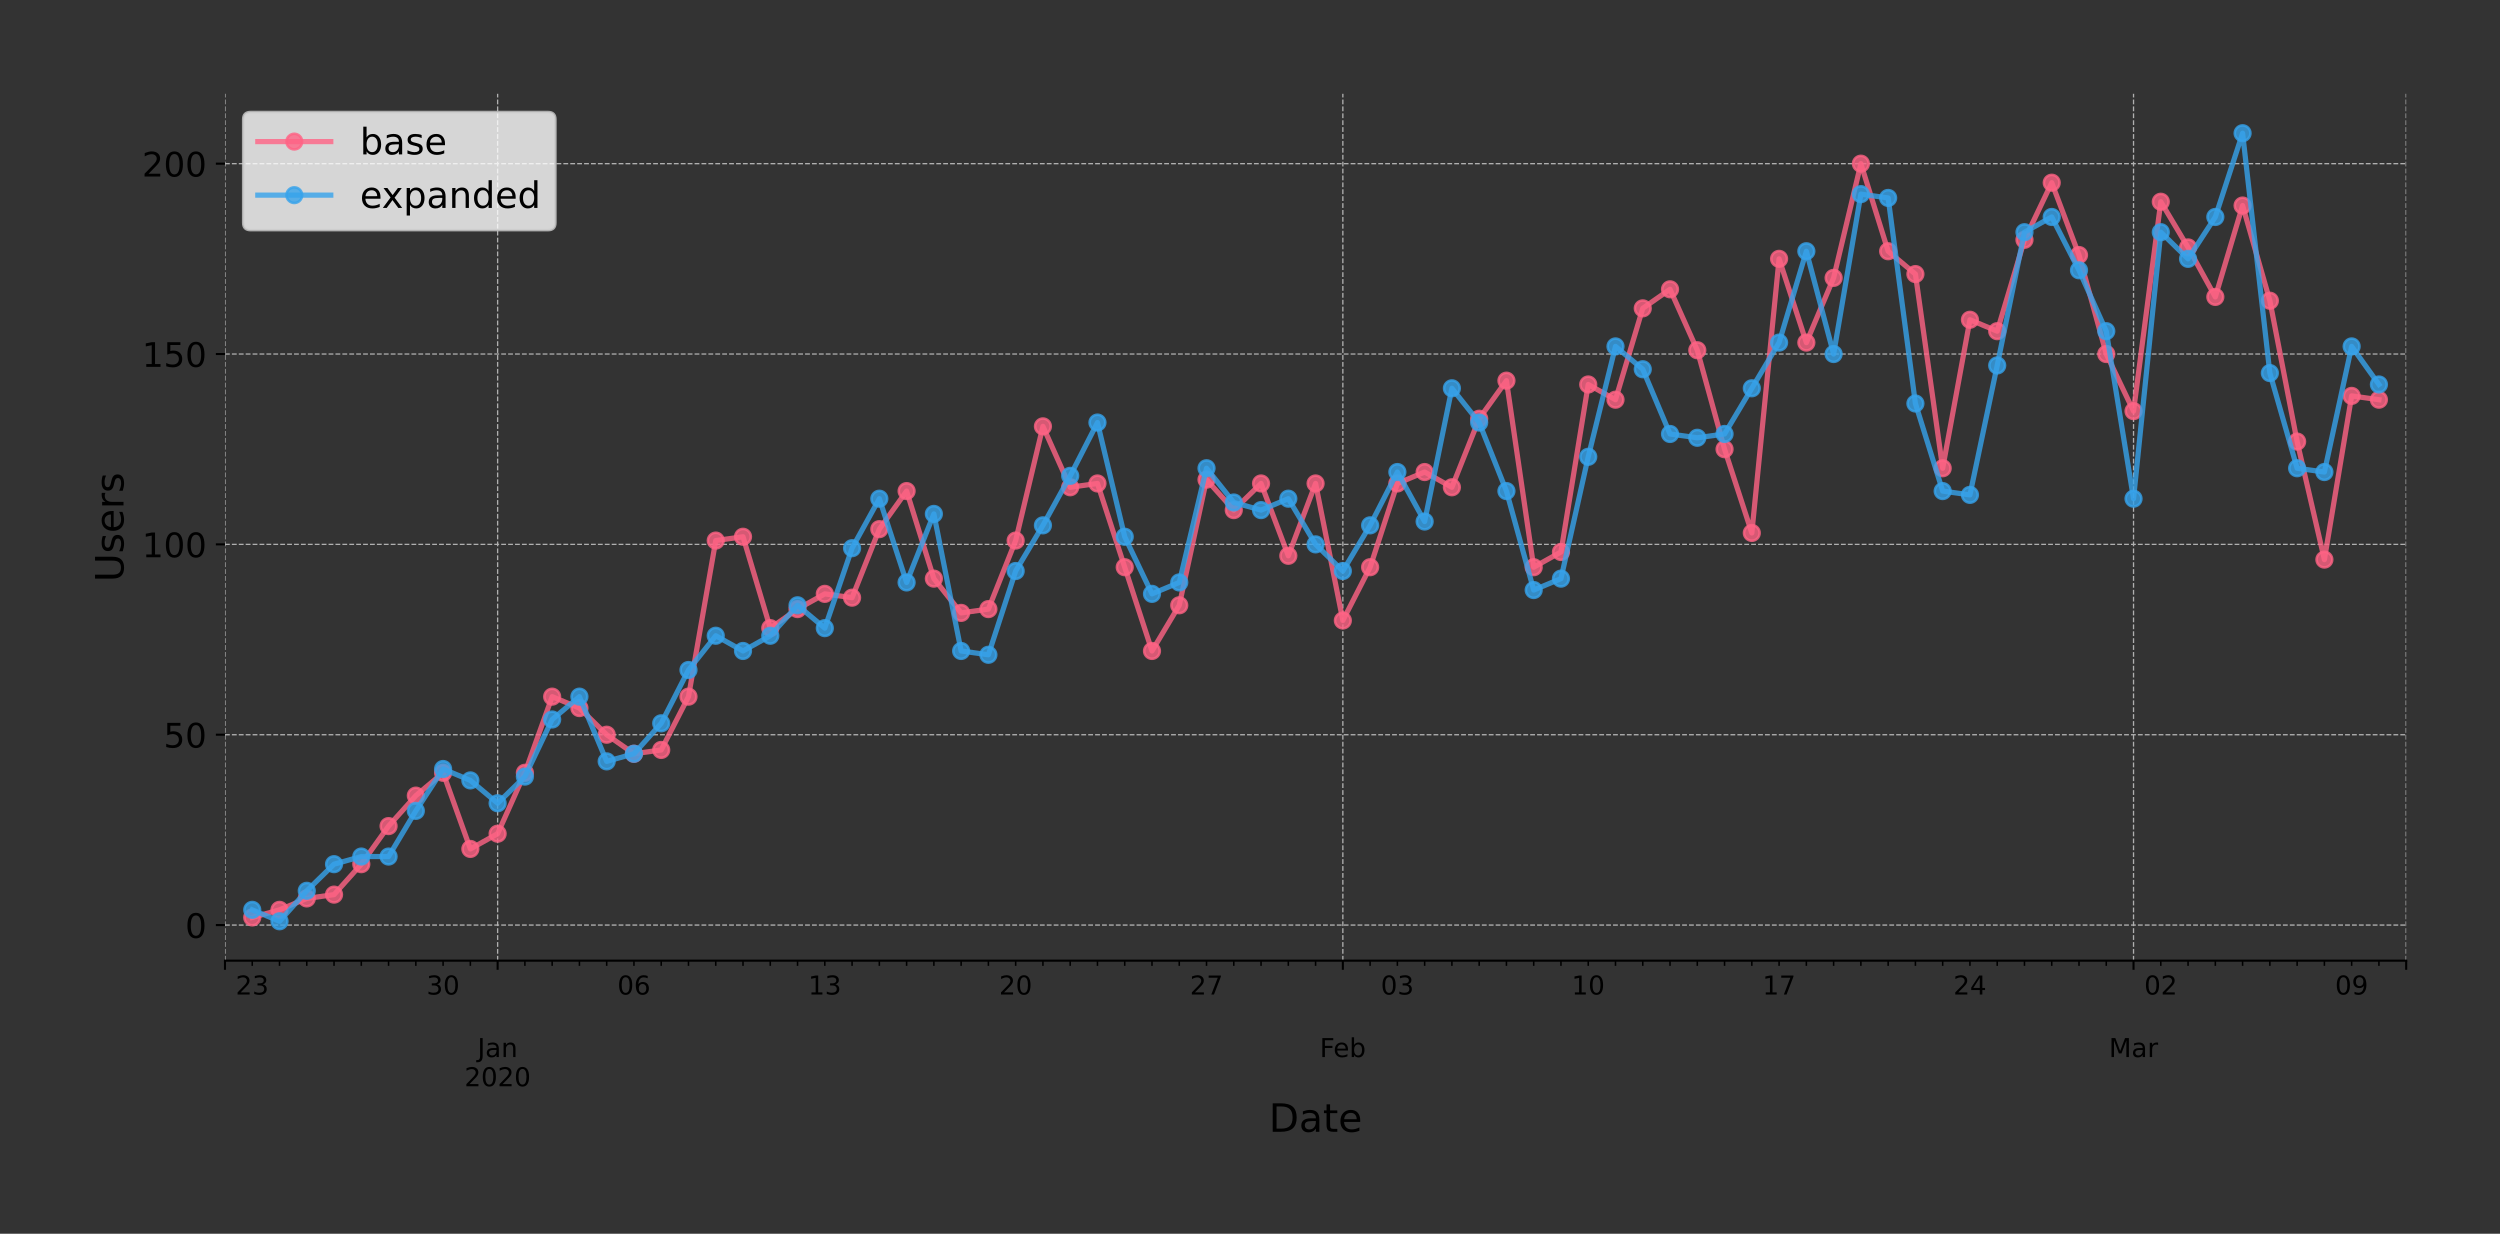 <?xml version="1.0" encoding="utf-8" standalone="no"?>
<!DOCTYPE svg PUBLIC "-//W3C//DTD SVG 1.1//EN"
  "http://www.w3.org/Graphics/SVG/1.1/DTD/svg11.dtd">
<!-- Created with matplotlib (https://matplotlib.org/) -->
<svg height="473.429pt" version="1.1" viewBox="0 0 959.331 473.429" width="959.331pt" xmlns="http://www.w3.org/2000/svg" xmlns:xlink="http://www.w3.org/1999/xlink">
 <rect x="0" y="0" width="959.331" height="473.429" fill="#333333" stroke="none"/>
 <defs>
  <style type="text/css">
*{stroke-linecap:butt;stroke-linejoin:round;}
  </style>
 </defs>
 <g id="figure_1">
  <g id="patch_1">
   <path d="M 0 473.429 
L 959.331 473.429 
L 959.331 0 
L 0 0 
z
" style="fill:none;"/>
  </g>
  <g id="axes_1">
   <g id="patch_2">
    <path d="M 86.331 368.64 
L 923.331 368.64 
L 923.331 36 
L 86.331 36 
z
" style="fill:none;"/>
   </g>
   <g id="matplotlib.axis_1">
    <g id="xtick_1">
     <g id="line2d_1">
      <path clip-path="url(#pa63f436cfe)" d="M 86.331 368.64 
L 86.331 36 
" style="fill:none;stroke:#b0b0b0;stroke-dasharray:1.85,0.8;stroke-dashoffset:0;stroke-width:0.5;"/>
     </g>
     <g id="line2d_2">
      <defs>
       <path d="M 0 0 
L 0 3.5 
" id="mf6ec073f47" style="stroke:#000000;stroke-width:0.8;"/>
      </defs>
      <g>
       <use style="stroke:#000000;stroke-width:0.8;" x="86.331" xlink:href="#mf6ec073f47" y="368.64"/>
      </g>
     </g>
    </g>
    <g id="xtick_2">
     <g id="line2d_3">
      <path clip-path="url(#pa63f436cfe)" d="M 190.956 368.64 
L 190.956 36 
" style="fill:none;stroke:#b0b0b0;stroke-dasharray:1.85,0.8;stroke-dashoffset:0;stroke-width:0.5;"/>
     </g>
     <g id="line2d_4">
      <g>
       <use style="stroke:#000000;stroke-width:0.8;" x="190.956" xlink:href="#mf6ec073f47" y="368.64"/>
      </g>
     </g>
     <g id="text_1">
      <!--  -->
      <g transform="translate(190.956 383.238)scale(0.1 -0.1)"/>
      <!--  -->
      <g transform="translate(190.956 394.436)scale(0.1 -0.1)"/>
      <!-- Jan -->
      <defs>
       <path d="M 9.812 72.906 
L 19.672 72.906 
L 19.672 5.078 
Q 19.672 -8.109 14.672 -14.062 
Q 9.672 -20.016 -1.422 -20.016 
L -5.172 -20.016 
L -5.172 -11.719 
L -2.094 -11.719 
Q 4.438 -11.719 7.125 -8.047 
Q 9.812 -4.391 9.812 5.078 
z
" id="DejaVuSans-74"/>
       <path d="M 34.281 27.484 
Q 23.391 27.484 19.188 25 
Q 14.984 22.516 14.984 16.5 
Q 14.984 11.719 18.141 8.906 
Q 21.297 6.109 26.703 6.109 
Q 34.188 6.109 38.703 11.406 
Q 43.219 16.703 43.219 25.484 
L 43.219 27.484 
z
M 52.203 31.203 
L 52.203 0 
L 43.219 0 
L 43.219 8.297 
Q 40.141 3.328 35.547 0.953 
Q 30.953 -1.422 24.312 -1.422 
Q 15.922 -1.422 10.953 3.297 
Q 6 8.016 6 15.922 
Q 6 25.141 12.172 29.828 
Q 18.359 34.516 30.609 34.516 
L 43.219 34.516 
L 43.219 35.406 
Q 43.219 41.609 39.141 45 
Q 35.062 48.391 27.688 48.391 
Q 23 48.391 18.547 47.266 
Q 14.109 46.141 10.016 43.891 
L 10.016 52.203 
Q 14.938 54.109 19.578 55.047 
Q 24.219 56 28.609 56 
Q 40.484 56 46.344 49.844 
Q 52.203 43.703 52.203 31.203 
z
" id="DejaVuSans-97"/>
       <path d="M 54.891 33.016 
L 54.891 0 
L 45.906 0 
L 45.906 32.719 
Q 45.906 40.484 42.875 44.328 
Q 39.844 48.188 33.797 48.188 
Q 26.516 48.188 22.312 43.547 
Q 18.109 38.922 18.109 30.906 
L 18.109 0 
L 9.078 0 
L 9.078 54.688 
L 18.109 54.688 
L 18.109 46.188 
Q 21.344 51.125 25.703 53.562 
Q 30.078 56 35.797 56 
Q 45.219 56 50.047 50.172 
Q 54.891 44.344 54.891 33.016 
z
" id="DejaVuSans-110"/>
      </defs>
      <g transform="translate(183.248 405.634)scale(0.1 -0.1)">
       <use xlink:href="#DejaVuSans-74"/>
       <use x="29.492" xlink:href="#DejaVuSans-97"/>
       <use x="90.771" xlink:href="#DejaVuSans-110"/>
      </g>
      <!-- 2020 -->
      <defs>
       <path d="M 19.188 8.297 
L 53.609 8.297 
L 53.609 0 
L 7.328 0 
L 7.328 8.297 
Q 12.938 14.109 22.625 23.891 
Q 32.328 33.688 34.812 36.531 
Q 39.547 41.844 41.422 45.531 
Q 43.312 49.219 43.312 52.781 
Q 43.312 58.594 39.234 62.25 
Q 35.156 65.922 28.609 65.922 
Q 23.969 65.922 18.812 64.312 
Q 13.672 62.703 7.812 59.422 
L 7.812 69.391 
Q 13.766 71.781 18.938 73 
Q 24.125 74.219 28.422 74.219 
Q 39.75 74.219 46.484 68.547 
Q 53.219 62.891 53.219 53.422 
Q 53.219 48.922 51.531 44.891 
Q 49.859 40.875 45.406 35.406 
Q 44.188 33.984 37.641 27.219 
Q 31.109 20.453 19.188 8.297 
z
" id="DejaVuSans-50"/>
       <path d="M 31.781 66.406 
Q 24.172 66.406 20.328 58.906 
Q 16.5 51.422 16.5 36.375 
Q 16.5 21.391 20.328 13.891 
Q 24.172 6.391 31.781 6.391 
Q 39.453 6.391 43.281 13.891 
Q 47.125 21.391 47.125 36.375 
Q 47.125 51.422 43.281 58.906 
Q 39.453 66.406 31.781 66.406 
z
M 31.781 74.219 
Q 44.047 74.219 50.516 64.516 
Q 56.984 54.828 56.984 36.375 
Q 56.984 17.969 50.516 8.266 
Q 44.047 -1.422 31.781 -1.422 
Q 19.531 -1.422 13.062 8.266 
Q 6.594 17.969 6.594 36.375 
Q 6.594 54.828 13.062 64.516 
Q 19.531 74.219 31.781 74.219 
z
" id="DejaVuSans-48"/>
      </defs>
      <g transform="translate(178.231 416.832)scale(0.1 -0.1)">
       <use xlink:href="#DejaVuSans-50"/>
       <use x="63.623" xlink:href="#DejaVuSans-48"/>
       <use x="127.246" xlink:href="#DejaVuSans-50"/>
       <use x="190.869" xlink:href="#DejaVuSans-48"/>
      </g>
     </g>
    </g>
    <g id="xtick_3">
     <g id="line2d_5">
      <path clip-path="url(#pa63f436cfe)" d="M 515.293 368.64 
L 515.293 36 
" style="fill:none;stroke:#b0b0b0;stroke-dasharray:1.85,0.8;stroke-dashoffset:0;stroke-width:0.5;"/>
     </g>
     <g id="line2d_6">
      <g>
       <use style="stroke:#000000;stroke-width:0.8;" x="515.293" xlink:href="#mf6ec073f47" y="368.64"/>
      </g>
     </g>
     <g id="text_2">
      <!--  -->
      <g transform="translate(515.293 383.238)scale(0.1 -0.1)"/>
      <!--  -->
      <g transform="translate(515.293 394.436)scale(0.1 -0.1)"/>
      <!-- Feb -->
      <defs>
       <path d="M 9.812 72.906 
L 51.703 72.906 
L 51.703 64.594 
L 19.672 64.594 
L 19.672 43.109 
L 48.578 43.109 
L 48.578 34.812 
L 19.672 34.812 
L 19.672 0 
L 9.812 0 
z
" id="DejaVuSans-70"/>
       <path d="M 56.203 29.594 
L 56.203 25.203 
L 14.891 25.203 
Q 15.484 15.922 20.484 11.062 
Q 25.484 6.203 34.422 6.203 
Q 39.594 6.203 44.453 7.469 
Q 49.312 8.734 54.109 11.281 
L 54.109 2.781 
Q 49.266 0.734 44.188 -0.344 
Q 39.109 -1.422 33.891 -1.422 
Q 20.797 -1.422 13.156 6.188 
Q 5.516 13.812 5.516 26.812 
Q 5.516 40.234 12.766 48.109 
Q 20.016 56 32.328 56 
Q 43.359 56 49.781 48.891 
Q 56.203 41.797 56.203 29.594 
z
M 47.219 32.234 
Q 47.125 39.594 43.094 43.984 
Q 39.062 48.391 32.422 48.391 
Q 24.906 48.391 20.391 44.141 
Q 15.875 39.891 15.188 32.172 
z
" id="DejaVuSans-101"/>
       <path d="M 48.688 27.297 
Q 48.688 37.203 44.609 42.844 
Q 40.531 48.484 33.406 48.484 
Q 26.266 48.484 22.188 42.844 
Q 18.109 37.203 18.109 27.297 
Q 18.109 17.391 22.188 11.75 
Q 26.266 6.109 33.406 6.109 
Q 40.531 6.109 44.609 11.75 
Q 48.688 17.391 48.688 27.297 
z
M 18.109 46.391 
Q 20.953 51.266 25.266 53.625 
Q 29.594 56 35.594 56 
Q 45.562 56 51.781 48.094 
Q 58.016 40.188 58.016 27.297 
Q 58.016 14.406 51.781 6.484 
Q 45.562 -1.422 35.594 -1.422 
Q 29.594 -1.422 25.266 0.953 
Q 20.953 3.328 18.109 8.203 
L 18.109 0 
L 9.078 0 
L 9.078 75.984 
L 18.109 75.984 
z
" id="DejaVuSans-98"/>
      </defs>
      <g transform="translate(506.442 405.634)scale(0.1 -0.1)">
       <use xlink:href="#DejaVuSans-70"/>
       <use x="52.02" xlink:href="#DejaVuSans-101"/>
       <use x="113.543" xlink:href="#DejaVuSans-98"/>
      </g>
     </g>
    </g>
    <g id="xtick_4">
     <g id="line2d_7">
      <path clip-path="url(#pa63f436cfe)" d="M 818.706 368.64 
L 818.706 36 
" style="fill:none;stroke:#b0b0b0;stroke-dasharray:1.85,0.8;stroke-dashoffset:0;stroke-width:0.5;"/>
     </g>
     <g id="line2d_8">
      <g>
       <use style="stroke:#000000;stroke-width:0.8;" x="818.706" xlink:href="#mf6ec073f47" y="368.64"/>
      </g>
     </g>
     <g id="text_3">
      <!--  -->
      <g transform="translate(818.706 383.238)scale(0.1 -0.1)"/>
      <!--  -->
      <g transform="translate(818.706 394.436)scale(0.1 -0.1)"/>
      <!-- Mar -->
      <defs>
       <path d="M 9.812 72.906 
L 24.516 72.906 
L 43.109 23.297 
L 61.812 72.906 
L 76.516 72.906 
L 76.516 0 
L 66.891 0 
L 66.891 64.016 
L 48.094 14.016 
L 38.188 14.016 
L 19.391 64.016 
L 19.391 0 
L 9.812 0 
z
" id="DejaVuSans-77"/>
       <path d="M 41.109 46.297 
Q 39.594 47.172 37.812 47.578 
Q 36.031 48 33.891 48 
Q 26.266 48 22.188 43.047 
Q 18.109 38.094 18.109 28.812 
L 18.109 0 
L 9.078 0 
L 9.078 54.688 
L 18.109 54.688 
L 18.109 46.188 
Q 20.953 51.172 25.484 53.578 
Q 30.031 56 36.531 56 
Q 37.453 56 38.578 55.875 
Q 39.703 55.766 41.062 55.516 
z
" id="DejaVuSans-114"/>
      </defs>
      <g transform="translate(809.272 405.634)scale(0.1 -0.1)">
       <use xlink:href="#DejaVuSans-77"/>
       <use x="86.279" xlink:href="#DejaVuSans-97"/>
       <use x="147.559" xlink:href="#DejaVuSans-114"/>
      </g>
     </g>
    </g>
    <g id="xtick_5">
     <g id="line2d_9">
      <path clip-path="url(#pa63f436cfe)" d="M 923.331 368.64 
L 923.331 36 
" style="fill:none;stroke:#b0b0b0;stroke-dasharray:1.85,0.8;stroke-dashoffset:0;stroke-width:0.5;"/>
     </g>
     <g id="line2d_10">
      <g>
       <use style="stroke:#000000;stroke-width:0.8;" x="923.331" xlink:href="#mf6ec073f47" y="368.64"/>
      </g>
     </g>
    </g>
    <g id="xtick_6">
     <g id="line2d_11">
      <defs>
       <path d="M 0 0 
L 0 2 
" id="m37e6496d2b" style="stroke:#000000;stroke-width:0.6;"/>
      </defs>
      <g>
       <use style="stroke:#000000;stroke-width:0.6;" x="96.793" xlink:href="#m37e6496d2b" y="368.64"/>
      </g>
     </g>
     <g id="text_4">
      <!-- 23 -->
      <defs>
       <path d="M 40.578 39.312 
Q 47.656 37.797 51.625 33 
Q 55.609 28.219 55.609 21.188 
Q 55.609 10.406 48.188 4.484 
Q 40.766 -1.422 27.094 -1.422 
Q 22.516 -1.422 17.656 -0.516 
Q 12.797 0.391 7.625 2.203 
L 7.625 11.719 
Q 11.719 9.328 16.594 8.109 
Q 21.484 6.891 26.812 6.891 
Q 36.078 6.891 40.938 10.547 
Q 45.797 14.203 45.797 21.188 
Q 45.797 27.641 41.281 31.266 
Q 36.766 34.906 28.719 34.906 
L 20.219 34.906 
L 20.219 43.016 
L 29.109 43.016 
Q 36.375 43.016 40.234 45.922 
Q 44.094 48.828 44.094 54.297 
Q 44.094 59.906 40.109 62.906 
Q 36.141 65.922 28.719 65.922 
Q 24.656 65.922 20.016 65.031 
Q 15.375 64.156 9.812 62.312 
L 9.812 71.094 
Q 15.438 72.656 20.344 73.438 
Q 25.25 74.219 29.594 74.219 
Q 40.828 74.219 47.359 69.109 
Q 53.906 64.016 53.906 55.328 
Q 53.906 49.266 50.438 45.094 
Q 46.969 40.922 40.578 39.312 
z
" id="DejaVuSans-51"/>
      </defs>
      <g transform="translate(90.431 381.638)scale(0.1 -0.1)">
       <use xlink:href="#DejaVuSans-50"/>
       <use x="63.623" xlink:href="#DejaVuSans-51"/>
      </g>
     </g>
    </g>
    <g id="xtick_7">
     <g id="line2d_12">
      <g>
       <use style="stroke:#000000;stroke-width:0.6;" x="107.256" xlink:href="#m37e6496d2b" y="368.64"/>
      </g>
     </g>
    </g>
    <g id="xtick_8">
     <g id="line2d_13">
      <g>
       <use style="stroke:#000000;stroke-width:0.6;" x="117.718" xlink:href="#m37e6496d2b" y="368.64"/>
      </g>
     </g>
    </g>
    <g id="xtick_9">
     <g id="line2d_14">
      <g>
       <use style="stroke:#000000;stroke-width:0.6;" x="128.181" xlink:href="#m37e6496d2b" y="368.64"/>
      </g>
     </g>
    </g>
    <g id="xtick_10">
     <g id="line2d_15">
      <g>
       <use style="stroke:#000000;stroke-width:0.6;" x="138.643" xlink:href="#m37e6496d2b" y="368.64"/>
      </g>
     </g>
    </g>
    <g id="xtick_11">
     <g id="line2d_16">
      <g>
       <use style="stroke:#000000;stroke-width:0.6;" x="149.106" xlink:href="#m37e6496d2b" y="368.64"/>
      </g>
     </g>
    </g>
    <g id="xtick_12">
     <g id="line2d_17">
      <g>
       <use style="stroke:#000000;stroke-width:0.6;" x="159.568" xlink:href="#m37e6496d2b" y="368.64"/>
      </g>
     </g>
    </g>
    <g id="xtick_13">
     <g id="line2d_18">
      <g>
       <use style="stroke:#000000;stroke-width:0.6;" x="170.031" xlink:href="#m37e6496d2b" y="368.64"/>
      </g>
     </g>
     <g id="text_5">
      <!-- 30 -->
      <g transform="translate(163.668 381.638)scale(0.1 -0.1)">
       <use xlink:href="#DejaVuSans-51"/>
       <use x="63.623" xlink:href="#DejaVuSans-48"/>
      </g>
     </g>
    </g>
    <g id="xtick_14">
     <g id="line2d_19">
      <g>
       <use style="stroke:#000000;stroke-width:0.6;" x="180.493" xlink:href="#m37e6496d2b" y="368.64"/>
      </g>
     </g>
    </g>
    <g id="xtick_15">
     <g id="line2d_20">
      <g>
       <use style="stroke:#000000;stroke-width:0.6;" x="201.418" xlink:href="#m37e6496d2b" y="368.64"/>
      </g>
     </g>
    </g>
    <g id="xtick_16">
     <g id="line2d_21">
      <g>
       <use style="stroke:#000000;stroke-width:0.6;" x="211.881" xlink:href="#m37e6496d2b" y="368.64"/>
      </g>
     </g>
    </g>
    <g id="xtick_17">
     <g id="line2d_22">
      <g>
       <use style="stroke:#000000;stroke-width:0.6;" x="222.343" xlink:href="#m37e6496d2b" y="368.64"/>
      </g>
     </g>
    </g>
    <g id="xtick_18">
     <g id="line2d_23">
      <g>
       <use style="stroke:#000000;stroke-width:0.6;" x="232.806" xlink:href="#m37e6496d2b" y="368.64"/>
      </g>
     </g>
    </g>
    <g id="xtick_19">
     <g id="line2d_24">
      <g>
       <use style="stroke:#000000;stroke-width:0.6;" x="243.268" xlink:href="#m37e6496d2b" y="368.64"/>
      </g>
     </g>
     <g id="text_6">
      <!-- 06 -->
      <defs>
       <path d="M 33.016 40.375 
Q 26.375 40.375 22.484 35.828 
Q 18.609 31.297 18.609 23.391 
Q 18.609 15.531 22.484 10.953 
Q 26.375 6.391 33.016 6.391 
Q 39.656 6.391 43.531 10.953 
Q 47.406 15.531 47.406 23.391 
Q 47.406 31.297 43.531 35.828 
Q 39.656 40.375 33.016 40.375 
z
M 52.594 71.297 
L 52.594 62.312 
Q 48.875 64.062 45.094 64.984 
Q 41.312 65.922 37.594 65.922 
Q 27.828 65.922 22.672 59.328 
Q 17.531 52.734 16.797 39.406 
Q 19.672 43.656 24.016 45.922 
Q 28.375 48.188 33.594 48.188 
Q 44.578 48.188 50.953 41.516 
Q 57.328 34.859 57.328 23.391 
Q 57.328 12.156 50.688 5.359 
Q 44.047 -1.422 33.016 -1.422 
Q 20.359 -1.422 13.672 8.266 
Q 6.984 17.969 6.984 36.375 
Q 6.984 53.656 15.188 63.938 
Q 23.391 74.219 37.203 74.219 
Q 40.922 74.219 44.703 73.484 
Q 48.484 72.75 52.594 71.297 
z
" id="DejaVuSans-54"/>
      </defs>
      <g transform="translate(236.906 381.638)scale(0.1 -0.1)">
       <use xlink:href="#DejaVuSans-48"/>
       <use x="63.623" xlink:href="#DejaVuSans-54"/>
      </g>
     </g>
    </g>
    <g id="xtick_20">
     <g id="line2d_25">
      <g>
       <use style="stroke:#000000;stroke-width:0.6;" x="253.731" xlink:href="#m37e6496d2b" y="368.64"/>
      </g>
     </g>
    </g>
    <g id="xtick_21">
     <g id="line2d_26">
      <g>
       <use style="stroke:#000000;stroke-width:0.6;" x="264.193" xlink:href="#m37e6496d2b" y="368.64"/>
      </g>
     </g>
    </g>
    <g id="xtick_22">
     <g id="line2d_27">
      <g>
       <use style="stroke:#000000;stroke-width:0.6;" x="274.656" xlink:href="#m37e6496d2b" y="368.64"/>
      </g>
     </g>
    </g>
    <g id="xtick_23">
     <g id="line2d_28">
      <g>
       <use style="stroke:#000000;stroke-width:0.6;" x="285.118" xlink:href="#m37e6496d2b" y="368.64"/>
      </g>
     </g>
    </g>
    <g id="xtick_24">
     <g id="line2d_29">
      <g>
       <use style="stroke:#000000;stroke-width:0.6;" x="295.581" xlink:href="#m37e6496d2b" y="368.64"/>
      </g>
     </g>
    </g>
    <g id="xtick_25">
     <g id="line2d_30">
      <g>
       <use style="stroke:#000000;stroke-width:0.6;" x="306.043" xlink:href="#m37e6496d2b" y="368.64"/>
      </g>
     </g>
    </g>
    <g id="xtick_26">
     <g id="line2d_31">
      <g>
       <use style="stroke:#000000;stroke-width:0.6;" x="316.506" xlink:href="#m37e6496d2b" y="368.64"/>
      </g>
     </g>
     <g id="text_7">
      <!-- 13 -->
      <defs>
       <path d="M 12.406 8.297 
L 28.516 8.297 
L 28.516 63.922 
L 10.984 60.406 
L 10.984 69.391 
L 28.422 72.906 
L 38.281 72.906 
L 38.281 8.297 
L 54.391 8.297 
L 54.391 0 
L 12.406 0 
z
" id="DejaVuSans-49"/>
      </defs>
      <g transform="translate(310.143 381.638)scale(0.1 -0.1)">
       <use xlink:href="#DejaVuSans-49"/>
       <use x="63.623" xlink:href="#DejaVuSans-51"/>
      </g>
     </g>
    </g>
    <g id="xtick_27">
     <g id="line2d_32">
      <g>
       <use style="stroke:#000000;stroke-width:0.6;" x="326.968" xlink:href="#m37e6496d2b" y="368.64"/>
      </g>
     </g>
    </g>
    <g id="xtick_28">
     <g id="line2d_33">
      <g>
       <use style="stroke:#000000;stroke-width:0.6;" x="337.431" xlink:href="#m37e6496d2b" y="368.64"/>
      </g>
     </g>
    </g>
    <g id="xtick_29">
     <g id="line2d_34">
      <g>
       <use style="stroke:#000000;stroke-width:0.6;" x="347.893" xlink:href="#m37e6496d2b" y="368.64"/>
      </g>
     </g>
    </g>
    <g id="xtick_30">
     <g id="line2d_35">
      <g>
       <use style="stroke:#000000;stroke-width:0.6;" x="358.356" xlink:href="#m37e6496d2b" y="368.64"/>
      </g>
     </g>
    </g>
    <g id="xtick_31">
     <g id="line2d_36">
      <g>
       <use style="stroke:#000000;stroke-width:0.6;" x="368.818" xlink:href="#m37e6496d2b" y="368.64"/>
      </g>
     </g>
    </g>
    <g id="xtick_32">
     <g id="line2d_37">
      <g>
       <use style="stroke:#000000;stroke-width:0.6;" x="379.281" xlink:href="#m37e6496d2b" y="368.64"/>
      </g>
     </g>
    </g>
    <g id="xtick_33">
     <g id="line2d_38">
      <g>
       <use style="stroke:#000000;stroke-width:0.6;" x="389.743" xlink:href="#m37e6496d2b" y="368.64"/>
      </g>
     </g>
     <g id="text_8">
      <!-- 20 -->
      <g transform="translate(383.381 381.638)scale(0.1 -0.1)">
       <use xlink:href="#DejaVuSans-50"/>
       <use x="63.623" xlink:href="#DejaVuSans-48"/>
      </g>
     </g>
    </g>
    <g id="xtick_34">
     <g id="line2d_39">
      <g>
       <use style="stroke:#000000;stroke-width:0.6;" x="400.206" xlink:href="#m37e6496d2b" y="368.64"/>
      </g>
     </g>
    </g>
    <g id="xtick_35">
     <g id="line2d_40">
      <g>
       <use style="stroke:#000000;stroke-width:0.6;" x="410.668" xlink:href="#m37e6496d2b" y="368.64"/>
      </g>
     </g>
    </g>
    <g id="xtick_36">
     <g id="line2d_41">
      <g>
       <use style="stroke:#000000;stroke-width:0.6;" x="421.131" xlink:href="#m37e6496d2b" y="368.64"/>
      </g>
     </g>
    </g>
    <g id="xtick_37">
     <g id="line2d_42">
      <g>
       <use style="stroke:#000000;stroke-width:0.6;" x="431.593" xlink:href="#m37e6496d2b" y="368.64"/>
      </g>
     </g>
    </g>
    <g id="xtick_38">
     <g id="line2d_43">
      <g>
       <use style="stroke:#000000;stroke-width:0.6;" x="442.056" xlink:href="#m37e6496d2b" y="368.64"/>
      </g>
     </g>
    </g>
    <g id="xtick_39">
     <g id="line2d_44">
      <g>
       <use style="stroke:#000000;stroke-width:0.6;" x="452.518" xlink:href="#m37e6496d2b" y="368.64"/>
      </g>
     </g>
    </g>
    <g id="xtick_40">
     <g id="line2d_45">
      <g>
       <use style="stroke:#000000;stroke-width:0.6;" x="462.981" xlink:href="#m37e6496d2b" y="368.64"/>
      </g>
     </g>
     <g id="text_9">
      <!-- 27 -->
      <defs>
       <path d="M 8.203 72.906 
L 55.078 72.906 
L 55.078 68.703 
L 28.609 0 
L 18.312 0 
L 43.219 64.594 
L 8.203 64.594 
z
" id="DejaVuSans-55"/>
      </defs>
      <g transform="translate(456.618 381.638)scale(0.1 -0.1)">
       <use xlink:href="#DejaVuSans-50"/>
       <use x="63.623" xlink:href="#DejaVuSans-55"/>
      </g>
     </g>
    </g>
    <g id="xtick_41">
     <g id="line2d_46">
      <g>
       <use style="stroke:#000000;stroke-width:0.6;" x="473.443" xlink:href="#m37e6496d2b" y="368.64"/>
      </g>
     </g>
    </g>
    <g id="xtick_42">
     <g id="line2d_47">
      <g>
       <use style="stroke:#000000;stroke-width:0.6;" x="483.906" xlink:href="#m37e6496d2b" y="368.64"/>
      </g>
     </g>
    </g>
    <g id="xtick_43">
     <g id="line2d_48">
      <g>
       <use style="stroke:#000000;stroke-width:0.6;" x="494.368" xlink:href="#m37e6496d2b" y="368.64"/>
      </g>
     </g>
    </g>
    <g id="xtick_44">
     <g id="line2d_49">
      <g>
       <use style="stroke:#000000;stroke-width:0.6;" x="504.831" xlink:href="#m37e6496d2b" y="368.64"/>
      </g>
     </g>
    </g>
    <g id="xtick_45">
     <g id="line2d_50">
      <g>
       <use style="stroke:#000000;stroke-width:0.6;" x="525.756" xlink:href="#m37e6496d2b" y="368.64"/>
      </g>
     </g>
    </g>
    <g id="xtick_46">
     <g id="line2d_51">
      <g>
       <use style="stroke:#000000;stroke-width:0.6;" x="536.218" xlink:href="#m37e6496d2b" y="368.64"/>
      </g>
     </g>
     <g id="text_10">
      <!-- 03 -->
      <g transform="translate(529.856 381.638)scale(0.1 -0.1)">
       <use xlink:href="#DejaVuSans-48"/>
       <use x="63.623" xlink:href="#DejaVuSans-51"/>
      </g>
     </g>
    </g>
    <g id="xtick_47">
     <g id="line2d_52">
      <g>
       <use style="stroke:#000000;stroke-width:0.6;" x="546.681" xlink:href="#m37e6496d2b" y="368.64"/>
      </g>
     </g>
    </g>
    <g id="xtick_48">
     <g id="line2d_53">
      <g>
       <use style="stroke:#000000;stroke-width:0.6;" x="557.143" xlink:href="#m37e6496d2b" y="368.64"/>
      </g>
     </g>
    </g>
    <g id="xtick_49">
     <g id="line2d_54">
      <g>
       <use style="stroke:#000000;stroke-width:0.6;" x="567.606" xlink:href="#m37e6496d2b" y="368.64"/>
      </g>
     </g>
    </g>
    <g id="xtick_50">
     <g id="line2d_55">
      <g>
       <use style="stroke:#000000;stroke-width:0.6;" x="578.068" xlink:href="#m37e6496d2b" y="368.64"/>
      </g>
     </g>
    </g>
    <g id="xtick_51">
     <g id="line2d_56">
      <g>
       <use style="stroke:#000000;stroke-width:0.6;" x="588.531" xlink:href="#m37e6496d2b" y="368.64"/>
      </g>
     </g>
    </g>
    <g id="xtick_52">
     <g id="line2d_57">
      <g>
       <use style="stroke:#000000;stroke-width:0.6;" x="598.993" xlink:href="#m37e6496d2b" y="368.64"/>
      </g>
     </g>
    </g>
    <g id="xtick_53">
     <g id="line2d_58">
      <g>
       <use style="stroke:#000000;stroke-width:0.6;" x="609.456" xlink:href="#m37e6496d2b" y="368.64"/>
      </g>
     </g>
     <g id="text_11">
      <!-- 10 -->
      <g transform="translate(603.093 381.638)scale(0.1 -0.1)">
       <use xlink:href="#DejaVuSans-49"/>
       <use x="63.623" xlink:href="#DejaVuSans-48"/>
      </g>
     </g>
    </g>
    <g id="xtick_54">
     <g id="line2d_59">
      <g>
       <use style="stroke:#000000;stroke-width:0.6;" x="619.918" xlink:href="#m37e6496d2b" y="368.64"/>
      </g>
     </g>
    </g>
    <g id="xtick_55">
     <g id="line2d_60">
      <g>
       <use style="stroke:#000000;stroke-width:0.6;" x="630.381" xlink:href="#m37e6496d2b" y="368.64"/>
      </g>
     </g>
    </g>
    <g id="xtick_56">
     <g id="line2d_61">
      <g>
       <use style="stroke:#000000;stroke-width:0.6;" x="640.843" xlink:href="#m37e6496d2b" y="368.64"/>
      </g>
     </g>
    </g>
    <g id="xtick_57">
     <g id="line2d_62">
      <g>
       <use style="stroke:#000000;stroke-width:0.6;" x="651.306" xlink:href="#m37e6496d2b" y="368.64"/>
      </g>
     </g>
    </g>
    <g id="xtick_58">
     <g id="line2d_63">
      <g>
       <use style="stroke:#000000;stroke-width:0.6;" x="661.768" xlink:href="#m37e6496d2b" y="368.64"/>
      </g>
     </g>
    </g>
    <g id="xtick_59">
     <g id="line2d_64">
      <g>
       <use style="stroke:#000000;stroke-width:0.6;" x="672.231" xlink:href="#m37e6496d2b" y="368.64"/>
      </g>
     </g>
    </g>
    <g id="xtick_60">
     <g id="line2d_65">
      <g>
       <use style="stroke:#000000;stroke-width:0.6;" x="682.693" xlink:href="#m37e6496d2b" y="368.64"/>
      </g>
     </g>
     <g id="text_12">
      <!-- 17 -->
      <g transform="translate(676.331 381.638)scale(0.1 -0.1)">
       <use xlink:href="#DejaVuSans-49"/>
       <use x="63.623" xlink:href="#DejaVuSans-55"/>
      </g>
     </g>
    </g>
    <g id="xtick_61">
     <g id="line2d_66">
      <g>
       <use style="stroke:#000000;stroke-width:0.6;" x="693.156" xlink:href="#m37e6496d2b" y="368.64"/>
      </g>
     </g>
    </g>
    <g id="xtick_62">
     <g id="line2d_67">
      <g>
       <use style="stroke:#000000;stroke-width:0.6;" x="703.618" xlink:href="#m37e6496d2b" y="368.64"/>
      </g>
     </g>
    </g>
    <g id="xtick_63">
     <g id="line2d_68">
      <g>
       <use style="stroke:#000000;stroke-width:0.6;" x="714.081" xlink:href="#m37e6496d2b" y="368.64"/>
      </g>
     </g>
    </g>
    <g id="xtick_64">
     <g id="line2d_69">
      <g>
       <use style="stroke:#000000;stroke-width:0.6;" x="724.543" xlink:href="#m37e6496d2b" y="368.64"/>
      </g>
     </g>
    </g>
    <g id="xtick_65">
     <g id="line2d_70">
      <g>
       <use style="stroke:#000000;stroke-width:0.6;" x="735.006" xlink:href="#m37e6496d2b" y="368.64"/>
      </g>
     </g>
    </g>
    <g id="xtick_66">
     <g id="line2d_71">
      <g>
       <use style="stroke:#000000;stroke-width:0.6;" x="745.468" xlink:href="#m37e6496d2b" y="368.64"/>
      </g>
     </g>
    </g>
    <g id="xtick_67">
     <g id="line2d_72">
      <g>
       <use style="stroke:#000000;stroke-width:0.6;" x="755.931" xlink:href="#m37e6496d2b" y="368.64"/>
      </g>
     </g>
     <g id="text_13">
      <!-- 24 -->
      <defs>
       <path d="M 37.797 64.312 
L 12.891 25.391 
L 37.797 25.391 
z
M 35.203 72.906 
L 47.609 72.906 
L 47.609 25.391 
L 58.016 25.391 
L 58.016 17.188 
L 47.609 17.188 
L 47.609 0 
L 37.797 0 
L 37.797 17.188 
L 4.891 17.188 
L 4.891 26.703 
z
" id="DejaVuSans-52"/>
      </defs>
      <g transform="translate(749.568 381.638)scale(0.1 -0.1)">
       <use xlink:href="#DejaVuSans-50"/>
       <use x="63.623" xlink:href="#DejaVuSans-52"/>
      </g>
     </g>
    </g>
    <g id="xtick_68">
     <g id="line2d_73">
      <g>
       <use style="stroke:#000000;stroke-width:0.6;" x="766.393" xlink:href="#m37e6496d2b" y="368.64"/>
      </g>
     </g>
    </g>
    <g id="xtick_69">
     <g id="line2d_74">
      <g>
       <use style="stroke:#000000;stroke-width:0.6;" x="776.856" xlink:href="#m37e6496d2b" y="368.64"/>
      </g>
     </g>
    </g>
    <g id="xtick_70">
     <g id="line2d_75">
      <g>
       <use style="stroke:#000000;stroke-width:0.6;" x="787.318" xlink:href="#m37e6496d2b" y="368.64"/>
      </g>
     </g>
    </g>
    <g id="xtick_71">
     <g id="line2d_76">
      <g>
       <use style="stroke:#000000;stroke-width:0.6;" x="797.781" xlink:href="#m37e6496d2b" y="368.64"/>
      </g>
     </g>
    </g>
    <g id="xtick_72">
     <g id="line2d_77">
      <g>
       <use style="stroke:#000000;stroke-width:0.6;" x="808.243" xlink:href="#m37e6496d2b" y="368.64"/>
      </g>
     </g>
    </g>
    <g id="xtick_73">
     <g id="line2d_78">
      <g>
       <use style="stroke:#000000;stroke-width:0.6;" x="829.168" xlink:href="#m37e6496d2b" y="368.64"/>
      </g>
     </g>
     <g id="text_14">
      <!-- 02 -->
      <g transform="translate(822.806 381.638)scale(0.1 -0.1)">
       <use xlink:href="#DejaVuSans-48"/>
       <use x="63.623" xlink:href="#DejaVuSans-50"/>
      </g>
     </g>
    </g>
    <g id="xtick_74">
     <g id="line2d_79">
      <g>
       <use style="stroke:#000000;stroke-width:0.6;" x="839.631" xlink:href="#m37e6496d2b" y="368.64"/>
      </g>
     </g>
    </g>
    <g id="xtick_75">
     <g id="line2d_80">
      <g>
       <use style="stroke:#000000;stroke-width:0.6;" x="850.093" xlink:href="#m37e6496d2b" y="368.64"/>
      </g>
     </g>
    </g>
    <g id="xtick_76">
     <g id="line2d_81">
      <g>
       <use style="stroke:#000000;stroke-width:0.6;" x="860.556" xlink:href="#m37e6496d2b" y="368.64"/>
      </g>
     </g>
    </g>
    <g id="xtick_77">
     <g id="line2d_82">
      <g>
       <use style="stroke:#000000;stroke-width:0.6;" x="871.018" xlink:href="#m37e6496d2b" y="368.64"/>
      </g>
     </g>
    </g>
    <g id="xtick_78">
     <g id="line2d_83">
      <g>
       <use style="stroke:#000000;stroke-width:0.6;" x="881.481" xlink:href="#m37e6496d2b" y="368.64"/>
      </g>
     </g>
    </g>
    <g id="xtick_79">
     <g id="line2d_84">
      <g>
       <use style="stroke:#000000;stroke-width:0.6;" x="891.943" xlink:href="#m37e6496d2b" y="368.64"/>
      </g>
     </g>
    </g>
    <g id="xtick_80">
     <g id="line2d_85">
      <g>
       <use style="stroke:#000000;stroke-width:0.6;" x="902.406" xlink:href="#m37e6496d2b" y="368.64"/>
      </g>
     </g>
     <g id="text_15">
      <!-- 09 -->
      <defs>
       <path d="M 10.984 1.516 
L 10.984 10.5 
Q 14.703 8.734 18.5 7.812 
Q 22.312 6.891 25.984 6.891 
Q 35.75 6.891 40.891 13.453 
Q 46.047 20.016 46.781 33.406 
Q 43.953 29.203 39.594 26.953 
Q 35.25 24.703 29.984 24.703 
Q 19.047 24.703 12.672 31.312 
Q 6.297 37.938 6.297 49.422 
Q 6.297 60.641 12.938 67.422 
Q 19.578 74.219 30.609 74.219 
Q 43.266 74.219 49.922 64.516 
Q 56.594 54.828 56.594 36.375 
Q 56.594 19.141 48.406 8.859 
Q 40.234 -1.422 26.422 -1.422 
Q 22.703 -1.422 18.891 -0.688 
Q 15.094 0.047 10.984 1.516 
z
M 30.609 32.422 
Q 37.25 32.422 41.125 36.953 
Q 45.016 41.5 45.016 49.422 
Q 45.016 57.281 41.125 61.844 
Q 37.25 66.406 30.609 66.406 
Q 23.969 66.406 20.094 61.844 
Q 16.219 57.281 16.219 49.422 
Q 16.219 41.5 20.094 36.953 
Q 23.969 32.422 30.609 32.422 
z
" id="DejaVuSans-57"/>
      </defs>
      <g transform="translate(896.043 381.638)scale(0.1 -0.1)">
       <use xlink:href="#DejaVuSans-48"/>
       <use x="63.623" xlink:href="#DejaVuSans-57"/>
      </g>
     </g>
    </g>
    <g id="xtick_81">
     <g id="line2d_86">
      <g>
       <use style="stroke:#000000;stroke-width:0.6;" x="912.868" xlink:href="#m37e6496d2b" y="368.64"/>
      </g>
     </g>
    </g>
    <g id="text_16">
     <!-- Date -->
     <defs>
      <path d="M 19.672 64.797 
L 19.672 8.109 
L 31.594 8.109 
Q 46.688 8.109 53.688 14.938 
Q 60.688 21.781 60.688 36.531 
Q 60.688 51.172 53.688 57.984 
Q 46.688 64.797 31.594 64.797 
z
M 9.812 72.906 
L 30.078 72.906 
Q 51.266 72.906 61.172 64.094 
Q 71.094 55.281 71.094 36.531 
Q 71.094 17.672 61.125 8.828 
Q 51.172 0 30.078 0 
L 9.812 0 
z
" id="DejaVuSans-68"/>
      <path d="M 18.312 70.219 
L 18.312 54.688 
L 36.812 54.688 
L 36.812 47.703 
L 18.312 47.703 
L 18.312 18.016 
Q 18.312 11.328 20.141 9.422 
Q 21.969 7.516 27.594 7.516 
L 36.812 7.516 
L 36.812 0 
L 27.594 0 
Q 17.188 0 13.234 3.875 
Q 9.281 7.766 9.281 18.016 
L 9.281 47.703 
L 2.688 47.703 
L 2.688 54.688 
L 9.281 54.688 
L 9.281 70.219 
z
" id="DejaVuSans-116"/>
     </defs>
     <g transform="translate(486.905 434.309)scale(0.15 -0.15)">
      <use xlink:href="#DejaVuSans-68"/>
      <use x="77.002" xlink:href="#DejaVuSans-97"/>
      <use x="138.281" xlink:href="#DejaVuSans-116"/>
      <use x="177.49" xlink:href="#DejaVuSans-101"/>
     </g>
    </g>
   </g>
   <g id="matplotlib.axis_2">
    <g id="ytick_1">
     <g id="line2d_87">
      <path clip-path="url(#pa63f436cfe)" d="M 86.331 354.981 
L 923.331 354.981 
" style="fill:none;stroke:#b0b0b0;stroke-dasharray:1.85,0.8;stroke-dashoffset:0;stroke-width:0.5;"/>
     </g>
     <g id="line2d_88">
      <defs>
       <path d="M 0 0 
L -3.5 0 
" id="mba8493f2a6" style="stroke:#000000;stroke-width:0.8;"/>
      </defs>
      <g>
       <use style="stroke:#000000;stroke-width:0.8;" x="86.331" xlink:href="#mba8493f2a6" y="354.981"/>
      </g>
     </g>
     <g id="text_17">
      <!-- 0 -->
      <g transform="translate(71.06 359.92)scale(0.13 -0.13)">
       <use xlink:href="#DejaVuSans-48"/>
      </g>
     </g>
    </g>
    <g id="ytick_2">
     <g id="line2d_89">
      <path clip-path="url(#pa63f436cfe)" d="M 86.331 281.937 
L 923.331 281.937 
" style="fill:none;stroke:#b0b0b0;stroke-dasharray:1.85,0.8;stroke-dashoffset:0;stroke-width:0.5;"/>
     </g>
     <g id="line2d_90">
      <g>
       <use style="stroke:#000000;stroke-width:0.8;" x="86.331" xlink:href="#mba8493f2a6" y="281.937"/>
      </g>
     </g>
     <g id="text_18">
      <!-- 50 -->
      <defs>
       <path d="M 10.797 72.906 
L 49.516 72.906 
L 49.516 64.594 
L 19.828 64.594 
L 19.828 46.734 
Q 21.969 47.469 24.109 47.828 
Q 26.266 48.188 28.422 48.188 
Q 40.625 48.188 47.75 41.5 
Q 54.891 34.812 54.891 23.391 
Q 54.891 11.625 47.562 5.094 
Q 40.234 -1.422 26.906 -1.422 
Q 22.312 -1.422 17.547 -0.641 
Q 12.797 0.141 7.719 1.703 
L 7.719 11.625 
Q 12.109 9.234 16.797 8.062 
Q 21.484 6.891 26.703 6.891 
Q 35.156 6.891 40.078 11.328 
Q 45.016 15.766 45.016 23.391 
Q 45.016 31 40.078 35.438 
Q 35.156 39.891 26.703 39.891 
Q 22.75 39.891 18.812 39.016 
Q 14.891 38.141 10.797 36.281 
z
" id="DejaVuSans-53"/>
      </defs>
      <g transform="translate(62.788 286.876)scale(0.13 -0.13)">
       <use xlink:href="#DejaVuSans-53"/>
       <use x="63.623" xlink:href="#DejaVuSans-48"/>
      </g>
     </g>
    </g>
    <g id="ytick_3">
     <g id="line2d_91">
      <path clip-path="url(#pa63f436cfe)" d="M 86.331 208.894 
L 923.331 208.894 
" style="fill:none;stroke:#b0b0b0;stroke-dasharray:1.85,0.8;stroke-dashoffset:0;stroke-width:0.5;"/>
     </g>
     <g id="line2d_92">
      <g>
       <use style="stroke:#000000;stroke-width:0.8;" x="86.331" xlink:href="#mba8493f2a6" y="208.894"/>
      </g>
     </g>
     <g id="text_19">
      <!-- 100 -->
      <g transform="translate(54.517 213.833)scale(0.13 -0.13)">
       <use xlink:href="#DejaVuSans-49"/>
       <use x="63.623" xlink:href="#DejaVuSans-48"/>
       <use x="127.246" xlink:href="#DejaVuSans-48"/>
      </g>
     </g>
    </g>
    <g id="ytick_4">
     <g id="line2d_93">
      <path clip-path="url(#pa63f436cfe)" d="M 86.331 135.85 
L 923.331 135.85 
" style="fill:none;stroke:#b0b0b0;stroke-dasharray:1.85,0.8;stroke-dashoffset:0;stroke-width:0.5;"/>
     </g>
     <g id="line2d_94">
      <g>
       <use style="stroke:#000000;stroke-width:0.8;" x="86.331" xlink:href="#mba8493f2a6" y="135.85"/>
      </g>
     </g>
     <g id="text_20">
      <!-- 150 -->
      <g transform="translate(54.517 140.789)scale(0.13 -0.13)">
       <use xlink:href="#DejaVuSans-49"/>
       <use x="63.623" xlink:href="#DejaVuSans-53"/>
       <use x="127.246" xlink:href="#DejaVuSans-48"/>
      </g>
     </g>
    </g>
    <g id="ytick_5">
     <g id="line2d_95">
      <path clip-path="url(#pa63f436cfe)" d="M 86.331 62.807 
L 923.331 62.807 
" style="fill:none;stroke:#b0b0b0;stroke-dasharray:1.85,0.8;stroke-dashoffset:0;stroke-width:0.5;"/>
     </g>
     <g id="line2d_96">
      <g>
       <use style="stroke:#000000;stroke-width:0.8;" x="86.331" xlink:href="#mba8493f2a6" y="62.807"/>
      </g>
     </g>
     <g id="text_21">
      <!-- 200 -->
      <g transform="translate(54.517 67.746)scale(0.13 -0.13)">
       <use xlink:href="#DejaVuSans-50"/>
       <use x="63.623" xlink:href="#DejaVuSans-48"/>
       <use x="127.246" xlink:href="#DejaVuSans-48"/>
      </g>
     </g>
    </g>
    <g id="text_22">
     <!-- Users -->
     <defs>
      <path d="M 8.688 72.906 
L 18.609 72.906 
L 18.609 28.609 
Q 18.609 16.891 22.844 11.734 
Q 27.094 6.594 36.625 6.594 
Q 46.094 6.594 50.344 11.734 
Q 54.594 16.891 54.594 28.609 
L 54.594 72.906 
L 64.5 72.906 
L 64.5 27.391 
Q 64.5 13.141 57.438 5.859 
Q 50.391 -1.422 36.625 -1.422 
Q 22.797 -1.422 15.734 5.859 
Q 8.688 13.141 8.688 27.391 
z
" id="DejaVuSans-85"/>
      <path d="M 44.281 53.078 
L 44.281 44.578 
Q 40.484 46.531 36.375 47.5 
Q 32.281 48.484 27.875 48.484 
Q 21.188 48.484 17.844 46.438 
Q 14.5 44.391 14.5 40.281 
Q 14.5 37.156 16.891 35.375 
Q 19.281 33.594 26.516 31.984 
L 29.594 31.297 
Q 39.156 29.25 43.188 25.516 
Q 47.219 21.781 47.219 15.094 
Q 47.219 7.469 41.188 3.016 
Q 35.156 -1.422 24.609 -1.422 
Q 20.219 -1.422 15.453 -0.562 
Q 10.688 0.297 5.422 2 
L 5.422 11.281 
Q 10.406 8.688 15.234 7.391 
Q 20.062 6.109 24.812 6.109 
Q 31.156 6.109 34.562 8.281 
Q 37.984 10.453 37.984 14.406 
Q 37.984 18.062 35.516 20.016 
Q 33.062 21.969 24.703 23.781 
L 21.578 24.516 
Q 13.234 26.266 9.516 29.906 
Q 5.812 33.547 5.812 39.891 
Q 5.812 47.609 11.281 51.797 
Q 16.75 56 26.812 56 
Q 31.781 56 36.172 55.266 
Q 40.578 54.547 44.281 53.078 
z
" id="DejaVuSans-115"/>
     </defs>
     <g transform="translate(47.398 223.321)rotate(-90)scale(0.15 -0.15)">
      <use xlink:href="#DejaVuSans-85"/>
      <use x="73.193" xlink:href="#DejaVuSans-115"/>
      <use x="125.293" xlink:href="#DejaVuSans-101"/>
      <use x="186.816" xlink:href="#DejaVuSans-114"/>
      <use x="227.93" xlink:href="#DejaVuSans-115"/>
     </g>
    </g>
   </g>
   <g id="line2d_97">
    <path clip-path="url(#pa63f436cfe)" d="M 96.793 352.059 
L 107.256 349.137 
L 117.718 344.755 
L 128.181 343.294 
L 138.643 331.607 
L 149.106 316.998 
L 159.568 305.311 
L 170.031 296.546 
L 180.493 325.763 
L 190.956 319.92 
L 201.418 296.546 
L 211.881 267.329 
L 222.343 271.711 
L 232.806 281.937 
L 243.268 289.242 
L 253.731 287.781 
L 264.193 267.329 
L 274.656 207.433 
L 285.118 205.972 
L 295.581 241.033 
L 306.043 233.729 
L 316.506 227.885 
L 326.968 229.346 
L 337.431 203.05 
L 347.893 188.442 
L 358.356 222.042 
L 368.818 235.19 
L 379.281 233.729 
L 389.743 207.433 
L 400.206 163.607 
L 410.668 186.981 
L 421.131 185.52 
L 431.593 217.659 
L 442.056 249.798 
L 452.518 232.268 
L 462.981 184.059 
L 473.443 195.746 
L 483.906 185.52 
L 494.368 213.277 
L 504.831 185.52 
L 515.293 238.111 
L 525.756 217.659 
L 536.218 185.52 
L 546.681 181.137 
L 557.143 186.981 
L 567.606 160.685 
L 578.068 146.077 
L 588.531 217.659 
L 598.993 211.816 
L 609.456 147.537 
L 619.918 153.381 
L 630.381 118.32 
L 640.843 111.016 
L 651.306 134.39 
L 661.768 172.372 
L 672.231 204.511 
L 682.693 99.329 
L 693.156 131.468 
L 703.618 106.633 
L 714.081 62.807 
L 724.543 96.407 
L 735.006 105.172 
L 745.468 179.677 
L 755.931 122.703 
L 766.393 127.085 
L 776.856 92.024 
L 787.318 70.111 
L 797.781 97.868 
L 808.243 135.85 
L 818.706 157.763 
L 829.168 77.416 
L 839.631 94.946 
L 850.093 113.937 
L 860.556 78.877 
L 871.018 115.398 
L 881.481 169.45 
L 891.943 214.737 
L 902.406 151.92 
L 912.868 153.381 
" style="fill:none;stroke:#ff6384;stroke-linecap:square;stroke-opacity:0.8;stroke-width:2;"/>
    <defs>
     <path d="M 0 3 
C 0.796 3 1.559 2.684 2.121 2.121 
C 2.684 1.559 3 0.796 3 0 
C 3 -0.796 2.684 -1.559 2.121 -2.121 
C 1.559 -2.684 0.796 -3 0 -3 
C -0.796 -3 -1.559 -2.684 -2.121 -2.121 
C -2.684 -1.559 -3 -0.796 -3 0 
C -3 0.796 -2.684 1.559 -2.121 2.121 
C -1.559 2.684 -0.796 3 0 3 
z
" id="mebeec64c60" style="stroke:#ff6384;stroke-opacity:0.8;"/>
    </defs>
    <g clip-path="url(#pa63f436cfe)">
     <use style="fill:#ff6384;fill-opacity:0.8;stroke:#ff6384;stroke-opacity:0.8;" x="96.793" xlink:href="#mebeec64c60" y="352.059"/>
     <use style="fill:#ff6384;fill-opacity:0.8;stroke:#ff6384;stroke-opacity:0.8;" x="107.256" xlink:href="#mebeec64c60" y="349.137"/>
     <use style="fill:#ff6384;fill-opacity:0.8;stroke:#ff6384;stroke-opacity:0.8;" x="117.718" xlink:href="#mebeec64c60" y="344.755"/>
     <use style="fill:#ff6384;fill-opacity:0.8;stroke:#ff6384;stroke-opacity:0.8;" x="128.181" xlink:href="#mebeec64c60" y="343.294"/>
     <use style="fill:#ff6384;fill-opacity:0.8;stroke:#ff6384;stroke-opacity:0.8;" x="138.643" xlink:href="#mebeec64c60" y="331.607"/>
     <use style="fill:#ff6384;fill-opacity:0.8;stroke:#ff6384;stroke-opacity:0.8;" x="149.106" xlink:href="#mebeec64c60" y="316.998"/>
     <use style="fill:#ff6384;fill-opacity:0.8;stroke:#ff6384;stroke-opacity:0.8;" x="159.568" xlink:href="#mebeec64c60" y="305.311"/>
     <use style="fill:#ff6384;fill-opacity:0.8;stroke:#ff6384;stroke-opacity:0.8;" x="170.031" xlink:href="#mebeec64c60" y="296.546"/>
     <use style="fill:#ff6384;fill-opacity:0.8;stroke:#ff6384;stroke-opacity:0.8;" x="180.493" xlink:href="#mebeec64c60" y="325.763"/>
     <use style="fill:#ff6384;fill-opacity:0.8;stroke:#ff6384;stroke-opacity:0.8;" x="190.956" xlink:href="#mebeec64c60" y="319.92"/>
     <use style="fill:#ff6384;fill-opacity:0.8;stroke:#ff6384;stroke-opacity:0.8;" x="201.418" xlink:href="#mebeec64c60" y="296.546"/>
     <use style="fill:#ff6384;fill-opacity:0.8;stroke:#ff6384;stroke-opacity:0.8;" x="211.881" xlink:href="#mebeec64c60" y="267.329"/>
     <use style="fill:#ff6384;fill-opacity:0.8;stroke:#ff6384;stroke-opacity:0.8;" x="222.343" xlink:href="#mebeec64c60" y="271.711"/>
     <use style="fill:#ff6384;fill-opacity:0.8;stroke:#ff6384;stroke-opacity:0.8;" x="232.806" xlink:href="#mebeec64c60" y="281.937"/>
     <use style="fill:#ff6384;fill-opacity:0.8;stroke:#ff6384;stroke-opacity:0.8;" x="243.268" xlink:href="#mebeec64c60" y="289.242"/>
     <use style="fill:#ff6384;fill-opacity:0.8;stroke:#ff6384;stroke-opacity:0.8;" x="253.731" xlink:href="#mebeec64c60" y="287.781"/>
     <use style="fill:#ff6384;fill-opacity:0.8;stroke:#ff6384;stroke-opacity:0.8;" x="264.193" xlink:href="#mebeec64c60" y="267.329"/>
     <use style="fill:#ff6384;fill-opacity:0.8;stroke:#ff6384;stroke-opacity:0.8;" x="274.656" xlink:href="#mebeec64c60" y="207.433"/>
     <use style="fill:#ff6384;fill-opacity:0.8;stroke:#ff6384;stroke-opacity:0.8;" x="285.118" xlink:href="#mebeec64c60" y="205.972"/>
     <use style="fill:#ff6384;fill-opacity:0.8;stroke:#ff6384;stroke-opacity:0.8;" x="295.581" xlink:href="#mebeec64c60" y="241.033"/>
     <use style="fill:#ff6384;fill-opacity:0.8;stroke:#ff6384;stroke-opacity:0.8;" x="306.043" xlink:href="#mebeec64c60" y="233.729"/>
     <use style="fill:#ff6384;fill-opacity:0.8;stroke:#ff6384;stroke-opacity:0.8;" x="316.506" xlink:href="#mebeec64c60" y="227.885"/>
     <use style="fill:#ff6384;fill-opacity:0.8;stroke:#ff6384;stroke-opacity:0.8;" x="326.968" xlink:href="#mebeec64c60" y="229.346"/>
     <use style="fill:#ff6384;fill-opacity:0.8;stroke:#ff6384;stroke-opacity:0.8;" x="337.431" xlink:href="#mebeec64c60" y="203.05"/>
     <use style="fill:#ff6384;fill-opacity:0.8;stroke:#ff6384;stroke-opacity:0.8;" x="347.893" xlink:href="#mebeec64c60" y="188.442"/>
     <use style="fill:#ff6384;fill-opacity:0.8;stroke:#ff6384;stroke-opacity:0.8;" x="358.356" xlink:href="#mebeec64c60" y="222.042"/>
     <use style="fill:#ff6384;fill-opacity:0.8;stroke:#ff6384;stroke-opacity:0.8;" x="368.818" xlink:href="#mebeec64c60" y="235.19"/>
     <use style="fill:#ff6384;fill-opacity:0.8;stroke:#ff6384;stroke-opacity:0.8;" x="379.281" xlink:href="#mebeec64c60" y="233.729"/>
     <use style="fill:#ff6384;fill-opacity:0.8;stroke:#ff6384;stroke-opacity:0.8;" x="389.743" xlink:href="#mebeec64c60" y="207.433"/>
     <use style="fill:#ff6384;fill-opacity:0.8;stroke:#ff6384;stroke-opacity:0.8;" x="400.206" xlink:href="#mebeec64c60" y="163.607"/>
     <use style="fill:#ff6384;fill-opacity:0.8;stroke:#ff6384;stroke-opacity:0.8;" x="410.668" xlink:href="#mebeec64c60" y="186.981"/>
     <use style="fill:#ff6384;fill-opacity:0.8;stroke:#ff6384;stroke-opacity:0.8;" x="421.131" xlink:href="#mebeec64c60" y="185.52"/>
     <use style="fill:#ff6384;fill-opacity:0.8;stroke:#ff6384;stroke-opacity:0.8;" x="431.593" xlink:href="#mebeec64c60" y="217.659"/>
     <use style="fill:#ff6384;fill-opacity:0.8;stroke:#ff6384;stroke-opacity:0.8;" x="442.056" xlink:href="#mebeec64c60" y="249.798"/>
     <use style="fill:#ff6384;fill-opacity:0.8;stroke:#ff6384;stroke-opacity:0.8;" x="452.518" xlink:href="#mebeec64c60" y="232.268"/>
     <use style="fill:#ff6384;fill-opacity:0.8;stroke:#ff6384;stroke-opacity:0.8;" x="462.981" xlink:href="#mebeec64c60" y="184.059"/>
     <use style="fill:#ff6384;fill-opacity:0.8;stroke:#ff6384;stroke-opacity:0.8;" x="473.443" xlink:href="#mebeec64c60" y="195.746"/>
     <use style="fill:#ff6384;fill-opacity:0.8;stroke:#ff6384;stroke-opacity:0.8;" x="483.906" xlink:href="#mebeec64c60" y="185.52"/>
     <use style="fill:#ff6384;fill-opacity:0.8;stroke:#ff6384;stroke-opacity:0.8;" x="494.368" xlink:href="#mebeec64c60" y="213.277"/>
     <use style="fill:#ff6384;fill-opacity:0.8;stroke:#ff6384;stroke-opacity:0.8;" x="504.831" xlink:href="#mebeec64c60" y="185.52"/>
     <use style="fill:#ff6384;fill-opacity:0.8;stroke:#ff6384;stroke-opacity:0.8;" x="515.293" xlink:href="#mebeec64c60" y="238.111"/>
     <use style="fill:#ff6384;fill-opacity:0.8;stroke:#ff6384;stroke-opacity:0.8;" x="525.756" xlink:href="#mebeec64c60" y="217.659"/>
     <use style="fill:#ff6384;fill-opacity:0.8;stroke:#ff6384;stroke-opacity:0.8;" x="536.218" xlink:href="#mebeec64c60" y="185.52"/>
     <use style="fill:#ff6384;fill-opacity:0.8;stroke:#ff6384;stroke-opacity:0.8;" x="546.681" xlink:href="#mebeec64c60" y="181.137"/>
     <use style="fill:#ff6384;fill-opacity:0.8;stroke:#ff6384;stroke-opacity:0.8;" x="557.143" xlink:href="#mebeec64c60" y="186.981"/>
     <use style="fill:#ff6384;fill-opacity:0.8;stroke:#ff6384;stroke-opacity:0.8;" x="567.606" xlink:href="#mebeec64c60" y="160.685"/>
     <use style="fill:#ff6384;fill-opacity:0.8;stroke:#ff6384;stroke-opacity:0.8;" x="578.068" xlink:href="#mebeec64c60" y="146.077"/>
     <use style="fill:#ff6384;fill-opacity:0.8;stroke:#ff6384;stroke-opacity:0.8;" x="588.531" xlink:href="#mebeec64c60" y="217.659"/>
     <use style="fill:#ff6384;fill-opacity:0.8;stroke:#ff6384;stroke-opacity:0.8;" x="598.993" xlink:href="#mebeec64c60" y="211.816"/>
     <use style="fill:#ff6384;fill-opacity:0.8;stroke:#ff6384;stroke-opacity:0.8;" x="609.456" xlink:href="#mebeec64c60" y="147.537"/>
     <use style="fill:#ff6384;fill-opacity:0.8;stroke:#ff6384;stroke-opacity:0.8;" x="619.918" xlink:href="#mebeec64c60" y="153.381"/>
     <use style="fill:#ff6384;fill-opacity:0.8;stroke:#ff6384;stroke-opacity:0.8;" x="630.381" xlink:href="#mebeec64c60" y="118.32"/>
     <use style="fill:#ff6384;fill-opacity:0.8;stroke:#ff6384;stroke-opacity:0.8;" x="640.843" xlink:href="#mebeec64c60" y="111.016"/>
     <use style="fill:#ff6384;fill-opacity:0.8;stroke:#ff6384;stroke-opacity:0.8;" x="651.306" xlink:href="#mebeec64c60" y="134.39"/>
     <use style="fill:#ff6384;fill-opacity:0.8;stroke:#ff6384;stroke-opacity:0.8;" x="661.768" xlink:href="#mebeec64c60" y="172.372"/>
     <use style="fill:#ff6384;fill-opacity:0.8;stroke:#ff6384;stroke-opacity:0.8;" x="672.231" xlink:href="#mebeec64c60" y="204.511"/>
     <use style="fill:#ff6384;fill-opacity:0.8;stroke:#ff6384;stroke-opacity:0.8;" x="682.693" xlink:href="#mebeec64c60" y="99.329"/>
     <use style="fill:#ff6384;fill-opacity:0.8;stroke:#ff6384;stroke-opacity:0.8;" x="693.156" xlink:href="#mebeec64c60" y="131.468"/>
     <use style="fill:#ff6384;fill-opacity:0.8;stroke:#ff6384;stroke-opacity:0.8;" x="703.618" xlink:href="#mebeec64c60" y="106.633"/>
     <use style="fill:#ff6384;fill-opacity:0.8;stroke:#ff6384;stroke-opacity:0.8;" x="714.081" xlink:href="#mebeec64c60" y="62.807"/>
     <use style="fill:#ff6384;fill-opacity:0.8;stroke:#ff6384;stroke-opacity:0.8;" x="724.543" xlink:href="#mebeec64c60" y="96.407"/>
     <use style="fill:#ff6384;fill-opacity:0.8;stroke:#ff6384;stroke-opacity:0.8;" x="735.006" xlink:href="#mebeec64c60" y="105.172"/>
     <use style="fill:#ff6384;fill-opacity:0.8;stroke:#ff6384;stroke-opacity:0.8;" x="745.468" xlink:href="#mebeec64c60" y="179.677"/>
     <use style="fill:#ff6384;fill-opacity:0.8;stroke:#ff6384;stroke-opacity:0.8;" x="755.931" xlink:href="#mebeec64c60" y="122.703"/>
     <use style="fill:#ff6384;fill-opacity:0.8;stroke:#ff6384;stroke-opacity:0.8;" x="766.393" xlink:href="#mebeec64c60" y="127.085"/>
     <use style="fill:#ff6384;fill-opacity:0.8;stroke:#ff6384;stroke-opacity:0.8;" x="776.856" xlink:href="#mebeec64c60" y="92.024"/>
     <use style="fill:#ff6384;fill-opacity:0.8;stroke:#ff6384;stroke-opacity:0.8;" x="787.318" xlink:href="#mebeec64c60" y="70.111"/>
     <use style="fill:#ff6384;fill-opacity:0.8;stroke:#ff6384;stroke-opacity:0.8;" x="797.781" xlink:href="#mebeec64c60" y="97.868"/>
     <use style="fill:#ff6384;fill-opacity:0.8;stroke:#ff6384;stroke-opacity:0.8;" x="808.243" xlink:href="#mebeec64c60" y="135.85"/>
     <use style="fill:#ff6384;fill-opacity:0.8;stroke:#ff6384;stroke-opacity:0.8;" x="818.706" xlink:href="#mebeec64c60" y="157.763"/>
     <use style="fill:#ff6384;fill-opacity:0.8;stroke:#ff6384;stroke-opacity:0.8;" x="829.168" xlink:href="#mebeec64c60" y="77.416"/>
     <use style="fill:#ff6384;fill-opacity:0.8;stroke:#ff6384;stroke-opacity:0.8;" x="839.631" xlink:href="#mebeec64c60" y="94.946"/>
     <use style="fill:#ff6384;fill-opacity:0.8;stroke:#ff6384;stroke-opacity:0.8;" x="850.093" xlink:href="#mebeec64c60" y="113.937"/>
     <use style="fill:#ff6384;fill-opacity:0.8;stroke:#ff6384;stroke-opacity:0.8;" x="860.556" xlink:href="#mebeec64c60" y="78.877"/>
     <use style="fill:#ff6384;fill-opacity:0.8;stroke:#ff6384;stroke-opacity:0.8;" x="871.018" xlink:href="#mebeec64c60" y="115.398"/>
     <use style="fill:#ff6384;fill-opacity:0.8;stroke:#ff6384;stroke-opacity:0.8;" x="881.481" xlink:href="#mebeec64c60" y="169.45"/>
     <use style="fill:#ff6384;fill-opacity:0.8;stroke:#ff6384;stroke-opacity:0.8;" x="891.943" xlink:href="#mebeec64c60" y="214.737"/>
     <use style="fill:#ff6384;fill-opacity:0.8;stroke:#ff6384;stroke-opacity:0.8;" x="902.406" xlink:href="#mebeec64c60" y="151.92"/>
     <use style="fill:#ff6384;fill-opacity:0.8;stroke:#ff6384;stroke-opacity:0.8;" x="912.868" xlink:href="#mebeec64c60" y="153.381"/>
    </g>
   </g>
   <g id="line2d_98">
    <path clip-path="url(#pa63f436cfe)" d="M 96.793 349.137 
L 107.256 353.52 
L 117.718 341.833 
L 128.181 331.607 
L 138.643 328.685 
L 149.106 328.685 
L 159.568 311.155 
L 170.031 295.085 
L 180.493 299.468 
L 190.956 308.233 
L 201.418 298.007 
L 211.881 276.094 
L 222.343 267.329 
L 232.806 292.163 
L 243.268 289.242 
L 253.731 277.555 
L 264.193 257.103 
L 274.656 243.955 
L 285.118 249.798 
L 295.581 243.955 
L 306.043 232.268 
L 316.506 241.033 
L 326.968 210.355 
L 337.431 191.363 
L 347.893 223.503 
L 358.356 197.207 
L 368.818 249.798 
L 379.281 251.259 
L 389.743 219.12 
L 400.206 201.59 
L 410.668 182.598 
L 421.131 162.146 
L 431.593 205.972 
L 442.056 227.885 
L 452.518 223.503 
L 462.981 179.677 
L 473.443 192.824 
L 483.906 195.746 
L 494.368 191.363 
L 504.831 208.894 
L 515.293 219.12 
L 525.756 201.59 
L 536.218 181.137 
L 546.681 200.129 
L 557.143 148.998 
L 567.606 162.146 
L 578.068 188.442 
L 588.531 226.424 
L 598.993 222.042 
L 609.456 175.294 
L 619.918 132.929 
L 630.381 141.694 
L 640.843 166.529 
L 651.306 167.99 
L 661.768 166.529 
L 672.231 148.998 
L 682.693 131.468 
L 693.156 96.407 
L 703.618 135.85 
L 714.081 74.494 
L 724.543 75.955 
L 735.006 154.842 
L 745.468 188.442 
L 755.931 189.903 
L 766.393 140.233 
L 776.856 89.103 
L 787.318 83.259 
L 797.781 103.711 
L 808.243 127.085 
L 818.706 191.363 
L 829.168 89.103 
L 839.631 99.329 
L 850.093 83.259 
L 860.556 51.12 
L 871.018 143.155 
L 881.481 179.677 
L 891.943 181.137 
L 902.406 132.929 
L 912.868 147.537 
" style="fill:none;stroke:#36a2eb;stroke-linecap:square;stroke-opacity:0.8;stroke-width:2;"/>
    <defs>
     <path d="M 0 3 
C 0.796 3 1.559 2.684 2.121 2.121 
C 2.684 1.559 3 0.796 3 0 
C 3 -0.796 2.684 -1.559 2.121 -2.121 
C 1.559 -2.684 0.796 -3 0 -3 
C -0.796 -3 -1.559 -2.684 -2.121 -2.121 
C -2.684 -1.559 -3 -0.796 -3 0 
C -3 0.796 -2.684 1.559 -2.121 2.121 
C -1.559 2.684 -0.796 3 0 3 
z
" id="mbb34156a7c" style="stroke:#36a2eb;stroke-opacity:0.8;"/>
    </defs>
    <g clip-path="url(#pa63f436cfe)">
     <use style="fill:#36a2eb;fill-opacity:0.8;stroke:#36a2eb;stroke-opacity:0.8;" x="96.793" xlink:href="#mbb34156a7c" y="349.137"/>
     <use style="fill:#36a2eb;fill-opacity:0.8;stroke:#36a2eb;stroke-opacity:0.8;" x="107.256" xlink:href="#mbb34156a7c" y="353.52"/>
     <use style="fill:#36a2eb;fill-opacity:0.8;stroke:#36a2eb;stroke-opacity:0.8;" x="117.718" xlink:href="#mbb34156a7c" y="341.833"/>
     <use style="fill:#36a2eb;fill-opacity:0.8;stroke:#36a2eb;stroke-opacity:0.8;" x="128.181" xlink:href="#mbb34156a7c" y="331.607"/>
     <use style="fill:#36a2eb;fill-opacity:0.8;stroke:#36a2eb;stroke-opacity:0.8;" x="138.643" xlink:href="#mbb34156a7c" y="328.685"/>
     <use style="fill:#36a2eb;fill-opacity:0.8;stroke:#36a2eb;stroke-opacity:0.8;" x="149.106" xlink:href="#mbb34156a7c" y="328.685"/>
     <use style="fill:#36a2eb;fill-opacity:0.8;stroke:#36a2eb;stroke-opacity:0.8;" x="159.568" xlink:href="#mbb34156a7c" y="311.155"/>
     <use style="fill:#36a2eb;fill-opacity:0.8;stroke:#36a2eb;stroke-opacity:0.8;" x="170.031" xlink:href="#mbb34156a7c" y="295.085"/>
     <use style="fill:#36a2eb;fill-opacity:0.8;stroke:#36a2eb;stroke-opacity:0.8;" x="180.493" xlink:href="#mbb34156a7c" y="299.468"/>
     <use style="fill:#36a2eb;fill-opacity:0.8;stroke:#36a2eb;stroke-opacity:0.8;" x="190.956" xlink:href="#mbb34156a7c" y="308.233"/>
     <use style="fill:#36a2eb;fill-opacity:0.8;stroke:#36a2eb;stroke-opacity:0.8;" x="201.418" xlink:href="#mbb34156a7c" y="298.007"/>
     <use style="fill:#36a2eb;fill-opacity:0.8;stroke:#36a2eb;stroke-opacity:0.8;" x="211.881" xlink:href="#mbb34156a7c" y="276.094"/>
     <use style="fill:#36a2eb;fill-opacity:0.8;stroke:#36a2eb;stroke-opacity:0.8;" x="222.343" xlink:href="#mbb34156a7c" y="267.329"/>
     <use style="fill:#36a2eb;fill-opacity:0.8;stroke:#36a2eb;stroke-opacity:0.8;" x="232.806" xlink:href="#mbb34156a7c" y="292.163"/>
     <use style="fill:#36a2eb;fill-opacity:0.8;stroke:#36a2eb;stroke-opacity:0.8;" x="243.268" xlink:href="#mbb34156a7c" y="289.242"/>
     <use style="fill:#36a2eb;fill-opacity:0.8;stroke:#36a2eb;stroke-opacity:0.8;" x="253.731" xlink:href="#mbb34156a7c" y="277.555"/>
     <use style="fill:#36a2eb;fill-opacity:0.8;stroke:#36a2eb;stroke-opacity:0.8;" x="264.193" xlink:href="#mbb34156a7c" y="257.103"/>
     <use style="fill:#36a2eb;fill-opacity:0.8;stroke:#36a2eb;stroke-opacity:0.8;" x="274.656" xlink:href="#mbb34156a7c" y="243.955"/>
     <use style="fill:#36a2eb;fill-opacity:0.8;stroke:#36a2eb;stroke-opacity:0.8;" x="285.118" xlink:href="#mbb34156a7c" y="249.798"/>
     <use style="fill:#36a2eb;fill-opacity:0.8;stroke:#36a2eb;stroke-opacity:0.8;" x="295.581" xlink:href="#mbb34156a7c" y="243.955"/>
     <use style="fill:#36a2eb;fill-opacity:0.8;stroke:#36a2eb;stroke-opacity:0.8;" x="306.043" xlink:href="#mbb34156a7c" y="232.268"/>
     <use style="fill:#36a2eb;fill-opacity:0.8;stroke:#36a2eb;stroke-opacity:0.8;" x="316.506" xlink:href="#mbb34156a7c" y="241.033"/>
     <use style="fill:#36a2eb;fill-opacity:0.8;stroke:#36a2eb;stroke-opacity:0.8;" x="326.968" xlink:href="#mbb34156a7c" y="210.355"/>
     <use style="fill:#36a2eb;fill-opacity:0.8;stroke:#36a2eb;stroke-opacity:0.8;" x="337.431" xlink:href="#mbb34156a7c" y="191.363"/>
     <use style="fill:#36a2eb;fill-opacity:0.8;stroke:#36a2eb;stroke-opacity:0.8;" x="347.893" xlink:href="#mbb34156a7c" y="223.503"/>
     <use style="fill:#36a2eb;fill-opacity:0.8;stroke:#36a2eb;stroke-opacity:0.8;" x="358.356" xlink:href="#mbb34156a7c" y="197.207"/>
     <use style="fill:#36a2eb;fill-opacity:0.8;stroke:#36a2eb;stroke-opacity:0.8;" x="368.818" xlink:href="#mbb34156a7c" y="249.798"/>
     <use style="fill:#36a2eb;fill-opacity:0.8;stroke:#36a2eb;stroke-opacity:0.8;" x="379.281" xlink:href="#mbb34156a7c" y="251.259"/>
     <use style="fill:#36a2eb;fill-opacity:0.8;stroke:#36a2eb;stroke-opacity:0.8;" x="389.743" xlink:href="#mbb34156a7c" y="219.12"/>
     <use style="fill:#36a2eb;fill-opacity:0.8;stroke:#36a2eb;stroke-opacity:0.8;" x="400.206" xlink:href="#mbb34156a7c" y="201.59"/>
     <use style="fill:#36a2eb;fill-opacity:0.8;stroke:#36a2eb;stroke-opacity:0.8;" x="410.668" xlink:href="#mbb34156a7c" y="182.598"/>
     <use style="fill:#36a2eb;fill-opacity:0.8;stroke:#36a2eb;stroke-opacity:0.8;" x="421.131" xlink:href="#mbb34156a7c" y="162.146"/>
     <use style="fill:#36a2eb;fill-opacity:0.8;stroke:#36a2eb;stroke-opacity:0.8;" x="431.593" xlink:href="#mbb34156a7c" y="205.972"/>
     <use style="fill:#36a2eb;fill-opacity:0.8;stroke:#36a2eb;stroke-opacity:0.8;" x="442.056" xlink:href="#mbb34156a7c" y="227.885"/>
     <use style="fill:#36a2eb;fill-opacity:0.8;stroke:#36a2eb;stroke-opacity:0.8;" x="452.518" xlink:href="#mbb34156a7c" y="223.503"/>
     <use style="fill:#36a2eb;fill-opacity:0.8;stroke:#36a2eb;stroke-opacity:0.8;" x="462.981" xlink:href="#mbb34156a7c" y="179.677"/>
     <use style="fill:#36a2eb;fill-opacity:0.8;stroke:#36a2eb;stroke-opacity:0.8;" x="473.443" xlink:href="#mbb34156a7c" y="192.824"/>
     <use style="fill:#36a2eb;fill-opacity:0.8;stroke:#36a2eb;stroke-opacity:0.8;" x="483.906" xlink:href="#mbb34156a7c" y="195.746"/>
     <use style="fill:#36a2eb;fill-opacity:0.8;stroke:#36a2eb;stroke-opacity:0.8;" x="494.368" xlink:href="#mbb34156a7c" y="191.363"/>
     <use style="fill:#36a2eb;fill-opacity:0.8;stroke:#36a2eb;stroke-opacity:0.8;" x="504.831" xlink:href="#mbb34156a7c" y="208.894"/>
     <use style="fill:#36a2eb;fill-opacity:0.8;stroke:#36a2eb;stroke-opacity:0.8;" x="515.293" xlink:href="#mbb34156a7c" y="219.12"/>
     <use style="fill:#36a2eb;fill-opacity:0.8;stroke:#36a2eb;stroke-opacity:0.8;" x="525.756" xlink:href="#mbb34156a7c" y="201.59"/>
     <use style="fill:#36a2eb;fill-opacity:0.8;stroke:#36a2eb;stroke-opacity:0.8;" x="536.218" xlink:href="#mbb34156a7c" y="181.137"/>
     <use style="fill:#36a2eb;fill-opacity:0.8;stroke:#36a2eb;stroke-opacity:0.8;" x="546.681" xlink:href="#mbb34156a7c" y="200.129"/>
     <use style="fill:#36a2eb;fill-opacity:0.8;stroke:#36a2eb;stroke-opacity:0.8;" x="557.143" xlink:href="#mbb34156a7c" y="148.998"/>
     <use style="fill:#36a2eb;fill-opacity:0.8;stroke:#36a2eb;stroke-opacity:0.8;" x="567.606" xlink:href="#mbb34156a7c" y="162.146"/>
     <use style="fill:#36a2eb;fill-opacity:0.8;stroke:#36a2eb;stroke-opacity:0.8;" x="578.068" xlink:href="#mbb34156a7c" y="188.442"/>
     <use style="fill:#36a2eb;fill-opacity:0.8;stroke:#36a2eb;stroke-opacity:0.8;" x="588.531" xlink:href="#mbb34156a7c" y="226.424"/>
     <use style="fill:#36a2eb;fill-opacity:0.8;stroke:#36a2eb;stroke-opacity:0.8;" x="598.993" xlink:href="#mbb34156a7c" y="222.042"/>
     <use style="fill:#36a2eb;fill-opacity:0.8;stroke:#36a2eb;stroke-opacity:0.8;" x="609.456" xlink:href="#mbb34156a7c" y="175.294"/>
     <use style="fill:#36a2eb;fill-opacity:0.8;stroke:#36a2eb;stroke-opacity:0.8;" x="619.918" xlink:href="#mbb34156a7c" y="132.929"/>
     <use style="fill:#36a2eb;fill-opacity:0.8;stroke:#36a2eb;stroke-opacity:0.8;" x="630.381" xlink:href="#mbb34156a7c" y="141.694"/>
     <use style="fill:#36a2eb;fill-opacity:0.8;stroke:#36a2eb;stroke-opacity:0.8;" x="640.843" xlink:href="#mbb34156a7c" y="166.529"/>
     <use style="fill:#36a2eb;fill-opacity:0.8;stroke:#36a2eb;stroke-opacity:0.8;" x="651.306" xlink:href="#mbb34156a7c" y="167.99"/>
     <use style="fill:#36a2eb;fill-opacity:0.8;stroke:#36a2eb;stroke-opacity:0.8;" x="661.768" xlink:href="#mbb34156a7c" y="166.529"/>
     <use style="fill:#36a2eb;fill-opacity:0.8;stroke:#36a2eb;stroke-opacity:0.8;" x="672.231" xlink:href="#mbb34156a7c" y="148.998"/>
     <use style="fill:#36a2eb;fill-opacity:0.8;stroke:#36a2eb;stroke-opacity:0.8;" x="682.693" xlink:href="#mbb34156a7c" y="131.468"/>
     <use style="fill:#36a2eb;fill-opacity:0.8;stroke:#36a2eb;stroke-opacity:0.8;" x="693.156" xlink:href="#mbb34156a7c" y="96.407"/>
     <use style="fill:#36a2eb;fill-opacity:0.8;stroke:#36a2eb;stroke-opacity:0.8;" x="703.618" xlink:href="#mbb34156a7c" y="135.85"/>
     <use style="fill:#36a2eb;fill-opacity:0.8;stroke:#36a2eb;stroke-opacity:0.8;" x="714.081" xlink:href="#mbb34156a7c" y="74.494"/>
     <use style="fill:#36a2eb;fill-opacity:0.8;stroke:#36a2eb;stroke-opacity:0.8;" x="724.543" xlink:href="#mbb34156a7c" y="75.955"/>
     <use style="fill:#36a2eb;fill-opacity:0.8;stroke:#36a2eb;stroke-opacity:0.8;" x="735.006" xlink:href="#mbb34156a7c" y="154.842"/>
     <use style="fill:#36a2eb;fill-opacity:0.8;stroke:#36a2eb;stroke-opacity:0.8;" x="745.468" xlink:href="#mbb34156a7c" y="188.442"/>
     <use style="fill:#36a2eb;fill-opacity:0.8;stroke:#36a2eb;stroke-opacity:0.8;" x="755.931" xlink:href="#mbb34156a7c" y="189.903"/>
     <use style="fill:#36a2eb;fill-opacity:0.8;stroke:#36a2eb;stroke-opacity:0.8;" x="766.393" xlink:href="#mbb34156a7c" y="140.233"/>
     <use style="fill:#36a2eb;fill-opacity:0.8;stroke:#36a2eb;stroke-opacity:0.8;" x="776.856" xlink:href="#mbb34156a7c" y="89.103"/>
     <use style="fill:#36a2eb;fill-opacity:0.8;stroke:#36a2eb;stroke-opacity:0.8;" x="787.318" xlink:href="#mbb34156a7c" y="83.259"/>
     <use style="fill:#36a2eb;fill-opacity:0.8;stroke:#36a2eb;stroke-opacity:0.8;" x="797.781" xlink:href="#mbb34156a7c" y="103.711"/>
     <use style="fill:#36a2eb;fill-opacity:0.8;stroke:#36a2eb;stroke-opacity:0.8;" x="808.243" xlink:href="#mbb34156a7c" y="127.085"/>
     <use style="fill:#36a2eb;fill-opacity:0.8;stroke:#36a2eb;stroke-opacity:0.8;" x="818.706" xlink:href="#mbb34156a7c" y="191.363"/>
     <use style="fill:#36a2eb;fill-opacity:0.8;stroke:#36a2eb;stroke-opacity:0.8;" x="829.168" xlink:href="#mbb34156a7c" y="89.103"/>
     <use style="fill:#36a2eb;fill-opacity:0.8;stroke:#36a2eb;stroke-opacity:0.8;" x="839.631" xlink:href="#mbb34156a7c" y="99.329"/>
     <use style="fill:#36a2eb;fill-opacity:0.8;stroke:#36a2eb;stroke-opacity:0.8;" x="850.093" xlink:href="#mbb34156a7c" y="83.259"/>
     <use style="fill:#36a2eb;fill-opacity:0.8;stroke:#36a2eb;stroke-opacity:0.8;" x="860.556" xlink:href="#mbb34156a7c" y="51.12"/>
     <use style="fill:#36a2eb;fill-opacity:0.8;stroke:#36a2eb;stroke-opacity:0.8;" x="871.018" xlink:href="#mbb34156a7c" y="143.155"/>
     <use style="fill:#36a2eb;fill-opacity:0.8;stroke:#36a2eb;stroke-opacity:0.8;" x="881.481" xlink:href="#mbb34156a7c" y="179.677"/>
     <use style="fill:#36a2eb;fill-opacity:0.8;stroke:#36a2eb;stroke-opacity:0.8;" x="891.943" xlink:href="#mbb34156a7c" y="181.137"/>
     <use style="fill:#36a2eb;fill-opacity:0.8;stroke:#36a2eb;stroke-opacity:0.8;" x="902.406" xlink:href="#mbb34156a7c" y="132.929"/>
     <use style="fill:#36a2eb;fill-opacity:0.8;stroke:#36a2eb;stroke-opacity:0.8;" x="912.868" xlink:href="#mbb34156a7c" y="147.537"/>
    </g>
   </g>
   <g id="patch_3">
    <path d="M 86.331 368.64 
L 923.331 368.64 
" style="fill:none;stroke:#000000;stroke-linecap:square;stroke-linejoin:miter;stroke-width:0.8;"/>
   </g>
   <g id="legend_1">
    <g id="patch_4">
     <path d="M 96.131 88.299 
L 210.316 88.299 
Q 213.116 88.299 213.116 85.499 
L 213.116 45.8 
Q 213.116 43 210.316 43 
L 96.131 43 
Q 93.331 43 93.331 45.8 
L 93.331 85.499 
Q 93.331 88.299 96.131 88.299 
z
" style="fill:#ffffff;opacity:0.8;stroke:#cccccc;stroke-linejoin:miter;"/>
    </g>
    <g id="line2d_99">
     <path d="M 98.931 54.338 
L 126.931 54.338 
" style="fill:none;stroke:#ff6384;stroke-linecap:square;stroke-opacity:0.8;stroke-width:2;"/>
    </g>
    <g id="line2d_100">
     <g>
      <use style="fill:#ff6384;fill-opacity:0.8;stroke:#ff6384;stroke-opacity:0.8;" x="112.931" xlink:href="#mebeec64c60" y="54.338"/>
     </g>
    </g>
    <g id="text_23">
     <!-- base -->
     <g transform="translate(138.131 59.238)scale(0.14 -0.14)">
      <use xlink:href="#DejaVuSans-98"/>
      <use x="63.477" xlink:href="#DejaVuSans-97"/>
      <use x="124.756" xlink:href="#DejaVuSans-115"/>
      <use x="176.855" xlink:href="#DejaVuSans-101"/>
     </g>
    </g>
    <g id="line2d_101">
     <path d="M 98.931 74.887 
L 126.931 74.887 
" style="fill:none;stroke:#36a2eb;stroke-linecap:square;stroke-opacity:0.8;stroke-width:2;"/>
    </g>
    <g id="line2d_102">
     <g>
      <use style="fill:#36a2eb;fill-opacity:0.8;stroke:#36a2eb;stroke-opacity:0.8;" x="112.931" xlink:href="#mbb34156a7c" y="74.887"/>
     </g>
    </g>
    <g id="text_24">
     <!-- expanded -->
     <defs>
      <path d="M 54.891 54.688 
L 35.109 28.078 
L 55.906 0 
L 45.312 0 
L 29.391 21.484 
L 13.484 0 
L 2.875 0 
L 24.125 28.609 
L 4.688 54.688 
L 15.281 54.688 
L 29.781 35.203 
L 44.281 54.688 
z
" id="DejaVuSans-120"/>
      <path d="M 18.109 8.203 
L 18.109 -20.797 
L 9.078 -20.797 
L 9.078 54.688 
L 18.109 54.688 
L 18.109 46.391 
Q 20.953 51.266 25.266 53.625 
Q 29.594 56 35.594 56 
Q 45.562 56 51.781 48.094 
Q 58.016 40.188 58.016 27.297 
Q 58.016 14.406 51.781 6.484 
Q 45.562 -1.422 35.594 -1.422 
Q 29.594 -1.422 25.266 0.953 
Q 20.953 3.328 18.109 8.203 
z
M 48.688 27.297 
Q 48.688 37.203 44.609 42.844 
Q 40.531 48.484 33.406 48.484 
Q 26.266 48.484 22.188 42.844 
Q 18.109 37.203 18.109 27.297 
Q 18.109 17.391 22.188 11.75 
Q 26.266 6.109 33.406 6.109 
Q 40.531 6.109 44.609 11.75 
Q 48.688 17.391 48.688 27.297 
z
" id="DejaVuSans-112"/>
      <path d="M 45.406 46.391 
L 45.406 75.984 
L 54.391 75.984 
L 54.391 0 
L 45.406 0 
L 45.406 8.203 
Q 42.578 3.328 38.25 0.953 
Q 33.938 -1.422 27.875 -1.422 
Q 17.969 -1.422 11.734 6.484 
Q 5.516 14.406 5.516 27.297 
Q 5.516 40.188 11.734 48.094 
Q 17.969 56 27.875 56 
Q 33.938 56 38.25 53.625 
Q 42.578 51.266 45.406 46.391 
z
M 14.797 27.297 
Q 14.797 17.391 18.875 11.75 
Q 22.953 6.109 30.078 6.109 
Q 37.203 6.109 41.297 11.75 
Q 45.406 17.391 45.406 27.297 
Q 45.406 37.203 41.297 42.844 
Q 37.203 48.484 30.078 48.484 
Q 22.953 48.484 18.875 42.844 
Q 14.797 37.203 14.797 27.297 
z
" id="DejaVuSans-100"/>
     </defs>
     <g transform="translate(138.131 79.787)scale(0.14 -0.14)">
      <use xlink:href="#DejaVuSans-101"/>
      <use x="59.773" xlink:href="#DejaVuSans-120"/>
      <use x="118.953" xlink:href="#DejaVuSans-112"/>
      <use x="182.43" xlink:href="#DejaVuSans-97"/>
      <use x="243.709" xlink:href="#DejaVuSans-110"/>
      <use x="307.088" xlink:href="#DejaVuSans-100"/>
      <use x="370.564" xlink:href="#DejaVuSans-101"/>
      <use x="432.088" xlink:href="#DejaVuSans-100"/>
     </g>
    </g>
   </g>
  </g>
 </g>
 <defs>
  <clipPath id="pa63f436cfe">
   <rect height="332.64" width="837" x="86.331" y="36"/>
  </clipPath>
 </defs>
</svg>
